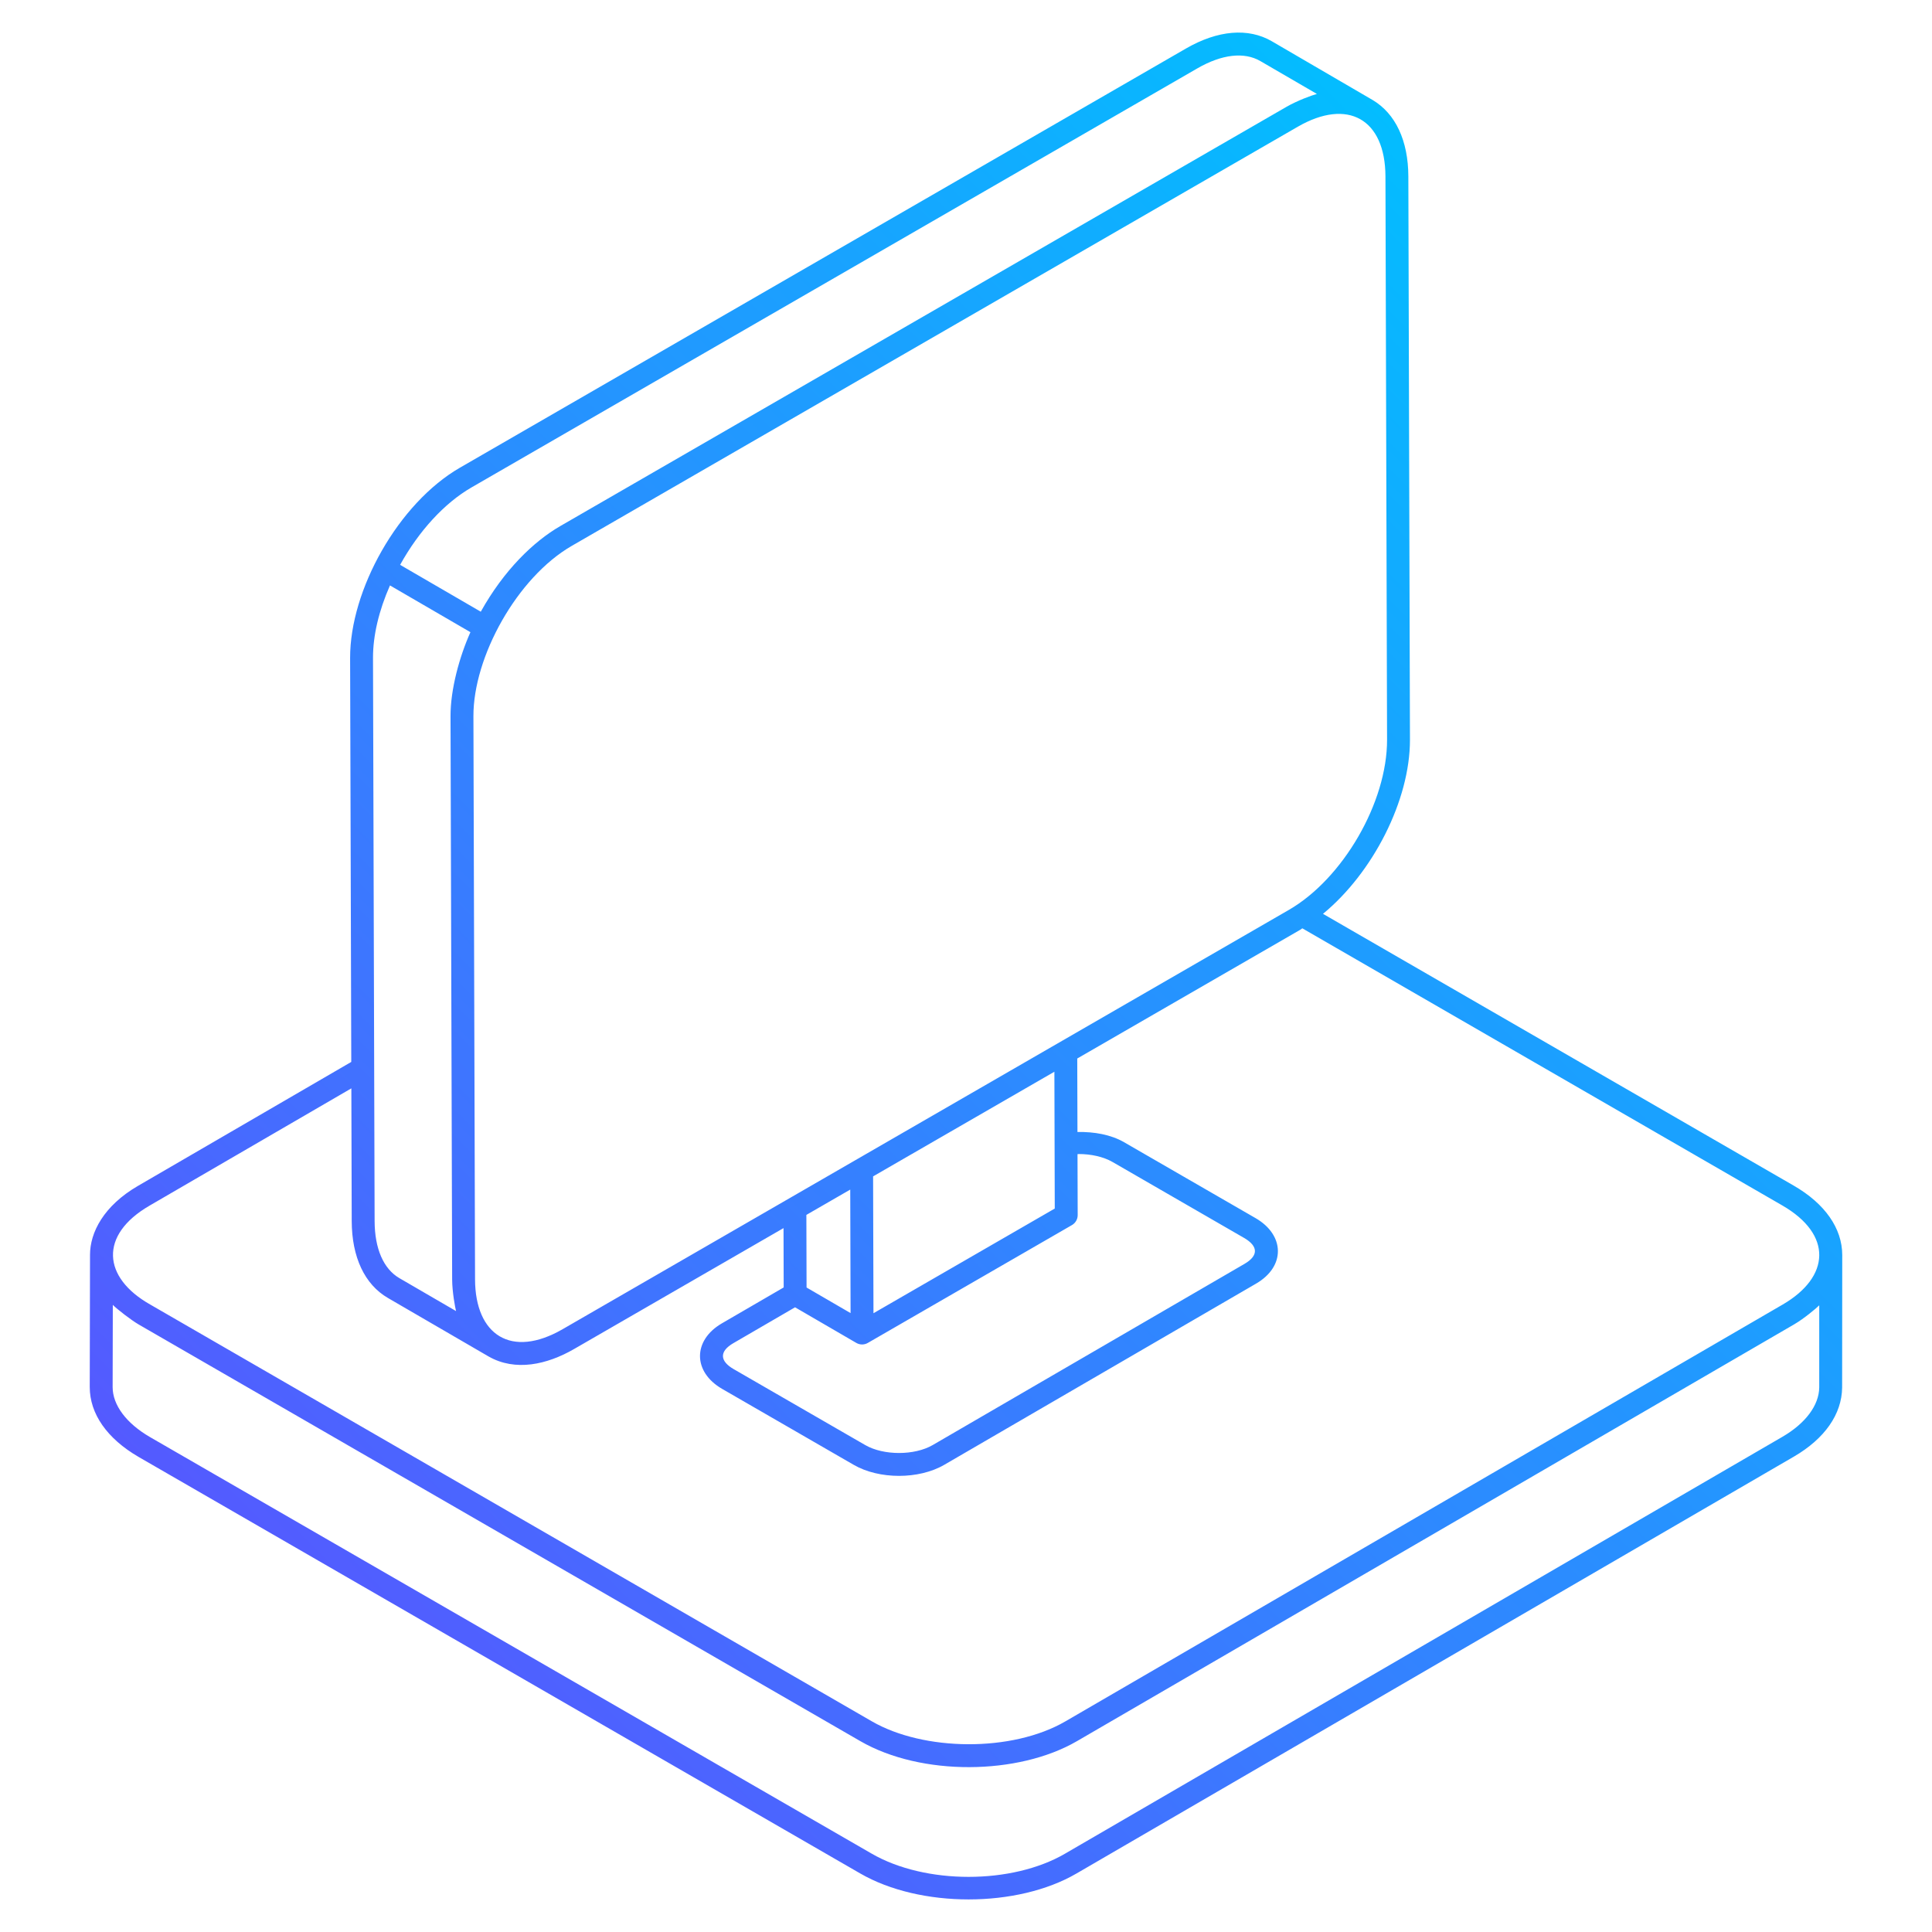 <svg width="120" height="120" viewBox="0 0 120 120" fill="none" xmlns="http://www.w3.org/2000/svg">
<path d="M5.591 77.936V77.937V77.943L5.574 86.151C5.574 87.814 6.65 89.354 8.603 90.489L53.424 116.36C57.149 118.516 63.184 118.516 66.876 116.359L111.424 90.472C113.335 89.359 114.398 87.841 114.418 86.186C114.42 84.127 114.424 80.011 114.425 77.953C114.422 76.293 113.352 74.761 111.411 73.641L82.173 56.76C85.264 54.22 87.584 49.716 87.575 45.939L87.475 10.958C87.469 8.736 86.678 7.057 85.258 6.213C82.452 4.577 78.791 2.444 78.993 2.561C77.529 1.712 75.637 1.873 73.665 3.012L28.567 29.049C24.741 31.259 21.737 36.637 21.746 40.865L21.818 65.958L8.57 73.657C6.443 74.892 5.591 76.549 5.591 77.936ZM112.996 81.076V86.176C112.981 87.287 112.148 88.405 110.71 89.242L66.159 115.13C62.86 117.058 57.467 117.058 54.135 115.129L9.316 89.259C7.842 88.403 6.996 87.269 6.996 86.153L7.007 81.049C7.275 81.318 8.155 82.001 8.614 82.266L53.44 108.147C57.221 110.33 63.246 110.266 66.892 108.146L111.441 82.257C112.041 81.908 112.805 81.268 112.996 81.076ZM86.153 45.942C86.164 49.826 83.422 54.572 80.043 56.522L34.945 82.559C31.754 84.399 29.517 82.921 29.506 79.465L29.405 44.485C29.394 40.808 32.103 35.876 35.515 33.904L80.613 7.868C83.704 6.087 86.041 7.38 86.053 10.962L86.153 45.942ZM52.81 73.887C52.81 74.082 52.833 82.048 52.831 81.559L50.097 79.97L50.085 75.46L52.81 73.887ZM49.382 81.199L53.188 83.411C53.189 83.412 53.189 83.413 53.19 83.413C53.419 83.543 53.69 83.536 53.901 83.412L66.581 76.091C66.802 75.964 66.937 75.728 66.937 75.473L66.926 71.687C66.951 71.686 66.975 71.679 67 71.679C67.764 71.679 68.533 71.845 69.105 72.175L77.277 76.893C78.151 77.4 78.177 77.989 77.303 78.498L57.932 89.755C56.797 90.413 54.877 90.412 53.739 89.754L45.566 85.037C44.712 84.542 44.659 83.943 45.552 83.425L49.382 81.199ZM65.513 75.065L54.253 81.567C54.252 81.372 54.228 72.519 54.23 73.067L65.49 66.567L65.513 75.065ZM29.278 30.28L74.376 4.243C75.892 3.37 77.277 3.211 78.279 3.791L81.795 5.835C81.475 5.92 80.577 6.248 79.903 6.637L34.804 32.673C33.127 33.642 31.297 35.424 29.868 37.983C29.866 37.987 29.863 37.99 29.861 37.994L24.852 35.084C26.017 32.977 27.606 31.247 29.278 30.28ZM24.222 36.362L29.219 39.266C28.54 40.779 27.977 42.818 27.983 44.489L28.084 79.469C28.086 80.242 28.274 81.241 28.326 81.433L24.807 79.388C23.82 78.814 23.273 77.555 23.268 75.841L23.168 40.861C23.166 39.481 23.527 37.938 24.222 36.362ZM21.823 67.6L21.846 75.845C21.852 78.085 22.65 79.78 24.092 80.618L30.329 84.242C30.331 84.242 30.332 84.242 30.334 84.243C30.337 84.244 30.339 84.248 30.343 84.25C32.01 85.206 33.984 84.756 35.656 83.791L48.666 76.28L48.676 79.965L44.837 82.196C43.021 83.252 43.024 85.211 44.856 86.268L53.028 90.985C54.602 91.896 57.07 91.899 58.647 90.984L78.018 79.727C79.861 78.657 79.797 76.708 77.989 75.662L69.816 70.944C69.003 70.474 67.961 70.289 66.923 70.31L66.91 65.746L80.754 57.754C80.801 57.727 80.843 57.687 80.89 57.66L110.701 74.872C113.84 76.684 113.676 79.313 110.727 81.027L66.178 106.915C62.85 108.85 57.364 108.773 54.151 106.914L9.325 81.024C6.368 79.35 6.146 76.71 9.284 74.887L21.823 67.6Z" fill="url(#paint0_linear_490_1646)"/>
<defs>
<linearGradient id="paint0_linear_490_1646" x1="23.706" y1="105.986" x2="104.455" y2="25.238" gradientUnits="userSpaceOnUse">
<stop stop-color="#545AFF"/>
<stop offset="1" stop-color="#03BDFF"/>
</linearGradient>
</defs>
</svg>
